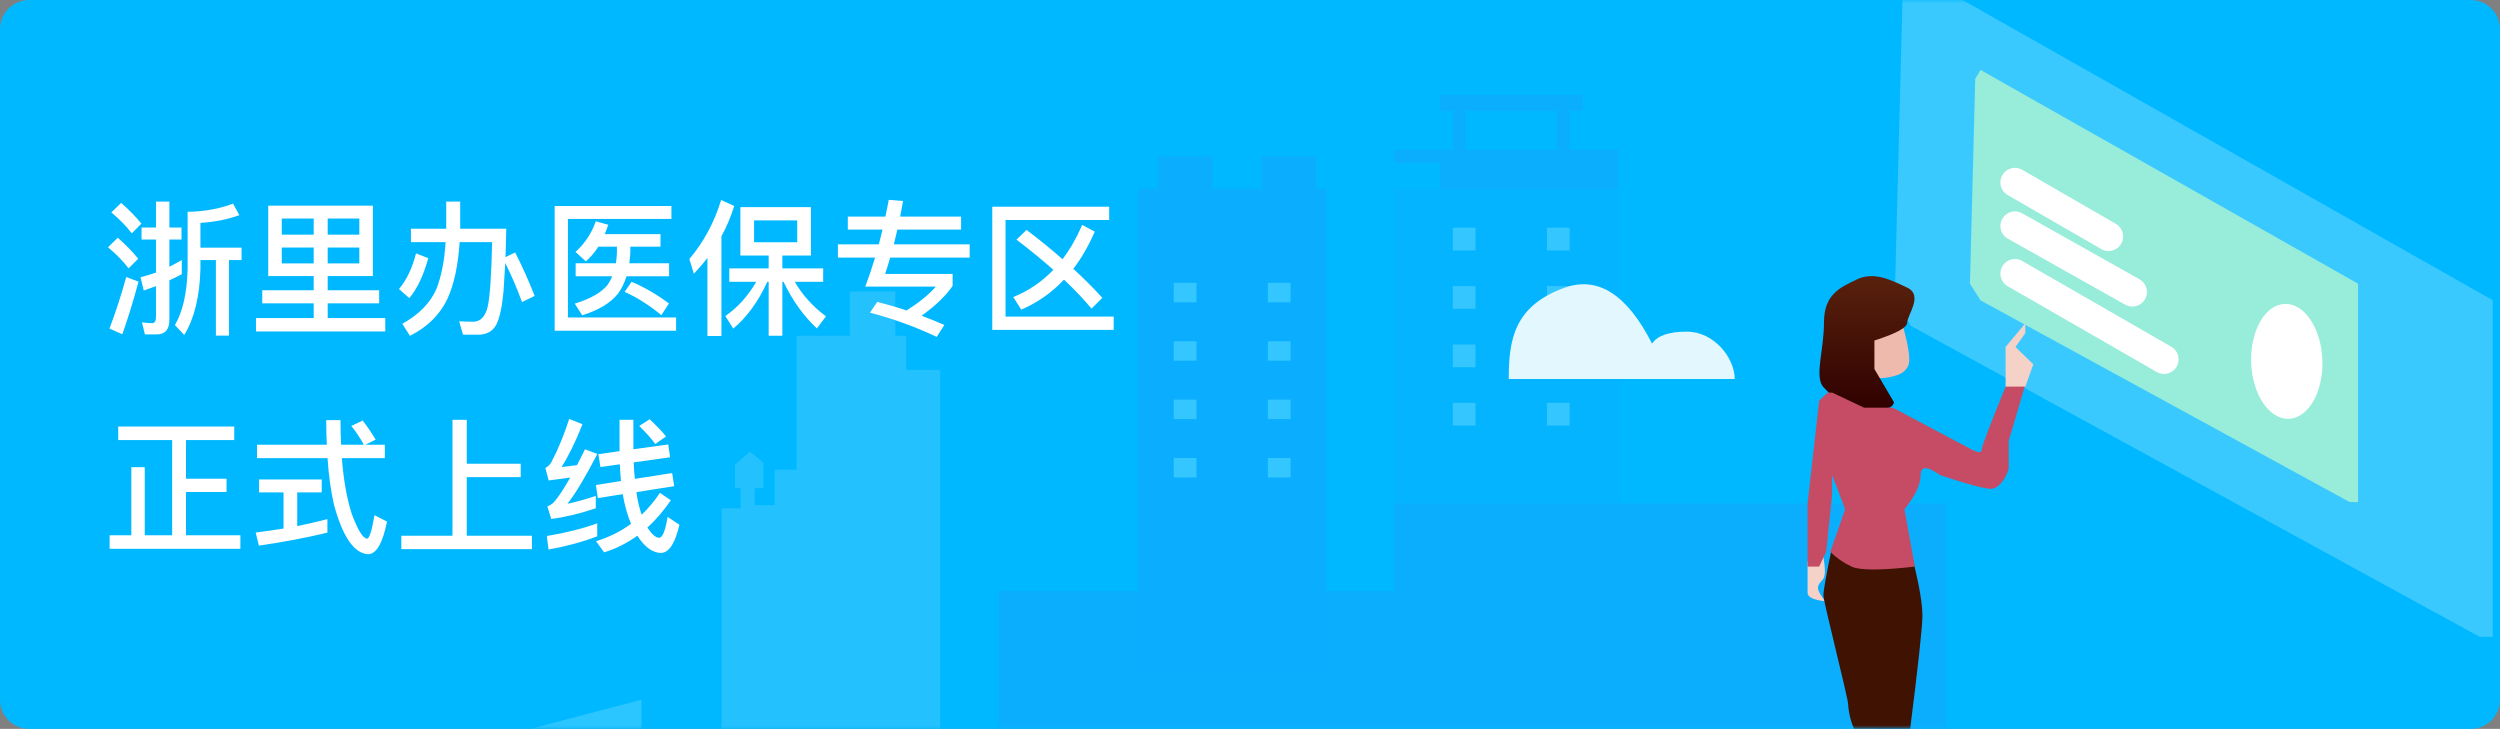 <?xml version="1.0" encoding="UTF-8"?>
<svg width="343px" height="100px" viewBox="0 0 343 100" version="1.1" xmlns="http://www.w3.org/2000/svg" xmlns:xlink="http://www.w3.org/1999/xlink">
    <rect x="0" y="0" width="343" height="100" fill="#808080" stroke="none"/>
    <!-- Generator: Sketch 51.3 (57544) - http://www.bohemiancoding.com/sketch -->
    <title>广告</title>
    <desc>Created with Sketch.</desc>
    <defs>
        <path d="M4,0 L339,0 C341.209,-4.05812251e-16 343,1.791 343,4 L343,96 C343,98.209 341.209,100 339,100 L4,100 C1.791,100 2.705415e-16,98.209 0,96 L0,4 C-2.705415e-16,1.791 1.791,4.05812251e-16 4,0 Z" id="path-1"></path>
        <linearGradient x1="50%" y1="0%" x2="50%" y2="100%" id="linearGradient-3">
            <stop stop-color="#5B230E" offset="0%"></stop>
            <stop stop-color="#2F0000" offset="100%"></stop>
        </linearGradient>
    </defs>
    <g id="广告" stroke="none" stroke-width="1" fill="none" fill-rule="evenodd">
        <g id="位图">
            <mask id="mask-2" fill="white">
                <use xlink:href="#path-1"></use>
            </mask>
            <use id="Mask" fill="#00B8FF" xlink:href="#path-1"></use>
            <g id="Group-15" opacity="0.2" mask="url(#mask-2)">
                <g transform="translate(71, 13)">
                    <polygon id="Path-22" fill="#B5E4FF" points="45.594 33.065 45.594 27 51.837 27 51.837 33.065 53.33 33.065 53.33 37.743 58 37.743 58 101 28 101 28 56.744 30.614 56.744 30.614 53.983 29.847 53.983 29.847 50.77 31.892 48.954 33.734 50.467 33.734 53.983 32.552 53.983 32.552 56.304 35.292 56.304 35.292 51.435 38.29 51.435 38.29 33.065"></polygon>
                    <g id="Group-14" stroke-width="1" fill="none" transform="translate(66, 0)">
                        <rect id="Rectangle-18" fill="#3786F7" x="0" y="68.081" width="81.918" height="20.914"></rect>
                        <rect id="Rectangle-17" fill="#3786F7" x="54.315" y="56.067" width="75.685" height="36.933"></rect>
                        <g id="Group-11" transform="translate(19.144, 8.455)">
                            <rect id="Rectangle-8" fill="#3787F8" x="0" y="4.45" width="25.822" height="66.746"></rect>
                            <rect id="Rectangle-11" fill="#3787F8" x="2.671" y="0" width="7.568" height="6.23"></rect>
                            <rect id="Rectangle-11-Copy" fill="#3787F8" x="16.918" y="0" width="7.568" height="6.23"></rect>
                            <g id="Group-9" transform="translate(4.897, 17.354)" fill="#FFFFFF">
                                <g id="Group-8">
                                    <rect id="Rectangle-10" x="0" y="0" width="3.116" height="2.67"></rect>
                                    <rect id="Rectangle-10-Copy" x="12.911" y="0" width="3.116" height="2.67"></rect>
                                </g>
                                <g id="Group-8-Copy" transform="translate(0, 8.01)">
                                    <rect id="Rectangle-10" x="0" y="0" width="3.116" height="2.67"></rect>
                                    <rect id="Rectangle-10-Copy" x="12.911" y="0" width="3.116" height="2.67"></rect>
                                </g>
                                <g id="Group-8-Copy-2" transform="translate(0, 16.019)">
                                    <rect id="Rectangle-10" x="0" y="0" width="3.116" height="2.67"></rect>
                                    <rect id="Rectangle-10-Copy" x="12.911" y="0" width="3.116" height="2.67"></rect>
                                </g>
                                <g id="Group-8-Copy-3" transform="translate(0, 24.029)">
                                    <rect id="Rectangle-10" x="0" y="0" width="3.116" height="2.67"></rect>
                                    <rect id="Rectangle-10-Copy" x="12.911" y="0" width="3.116" height="2.67"></rect>
                                </g>
                            </g>
                        </g>
                        <rect id="Rectangle-12" fill="#3787F8" opacity="0.379" x="54.315" y="12.904" width="30.719" height="55.177"></rect>
                        <g id="Group-13" transform="translate(62.329, 18.244)" fill="#FFFFFF">
                            <g id="Group-12">
                                <rect id="Rectangle-13" x="0" y="0" width="3.116" height="3.115"></rect>
                                <rect id="Rectangle-13-Copy" x="12.911" y="0" width="3.116" height="3.115"></rect>
                            </g>
                            <g id="Group-12-Copy" transform="translate(0, 8.01)">
                                <rect id="Rectangle-13" x="0" y="0" width="3.116" height="3.115"></rect>
                                <rect id="Rectangle-13-Copy" x="12.911" y="0" width="3.116" height="3.115"></rect>
                            </g>
                            <g id="Group-12-Copy-2" transform="translate(0, 16.019)">
                                <rect id="Rectangle-13" x="0" y="0" width="3.116" height="3.115"></rect>
                                <rect id="Rectangle-13-Copy" x="12.911" y="0" width="3.116" height="3.115"></rect>
                            </g>
                            <g id="Group-12-Copy-3" transform="translate(0, 24.029)">
                                <rect id="Rectangle-13" x="0" y="0" width="3.116" height="3.115"></rect>
                                <rect id="Rectangle-13-Copy" x="12.911" y="0" width="3.116" height="3.115"></rect>
                            </g>
                        </g>
                        <rect id="Rectangle-14" fill="#3786F7" x="62.329" y="2.225" width="1.781" height="8.455"></rect>
                        <rect id="Rectangle-14-Copy" fill="#3786F7" x="76.575" y="2.225" width="1.781" height="8.455"></rect>
                        <rect id="Rectangle-14-Copy-2" fill="#3786F7" transform="translate(70.342, 1.112) scale(1, -1) translate(-70.342, -1.112) " x="60.548" y="0" width="19.589" height="2.225"></rect>
                        <rect id="Rectangle-14-Copy-3" fill="#3786F7" transform="translate(72.791, 10.234) scale(1, -1) translate(-72.791, -10.234) " x="60.548" y="7.565" width="24.486" height="5.34"></rect>
                        <rect id="Rectangle-15" fill="#3786F7" x="54.315" y="7.565" width="30.719" height="1.78"></rect>
                    </g>
                    <polygon id="Rectangle-7" fill="#D8F9FF" points="0 87.464 17 83 17 108 0 108"></polygon>
                </g>
            </g>
            <g id="Group-2" mask="url(#mask-2)">
                <g transform="translate(207, -4)">
                    <g id="Group-30" stroke-width="1" fill="none" transform="translate(41, 0)">
                        <polygon id="Path-35-Copy" fill="#C3F0FF" opacity="0.3" points="14.2 48.727 11.954 45.192 13.077 1.867 14.2 0 94 45.192 94 48.727 94 91.381 92.234 91.381"></polygon>
                        <path d="M6.502,103.364 C6.152,107.716 5.977,110.866 5.977,112.816 C5.977,114.766 6.446,117.519 7.383,121.077 L8.792,122.785 L9.309,103.891 L6.502,103.364 Z" id="Path-31" fill="#FBE2DA"></path>
                        <path d="M2.88415734e-13,81.046 L2.88415734e-13,83.391 C9.6138578e-14,84.082 0,84.727 0,85.326 C0,85.926 0.8,86.312 2.4,86.485 C2.017,85.963 1.76,85.576 1.63,85.326 C1.107,84.322 1.701,84.052 2.166,83.391 C2.443,82.997 2.443,81.987 2.166,80.363 L2.88415734e-13,81.046 Z" id="Path-30" fill="#F4D2C8"></path>
                        <path d="M13.142,48.954 C13.91,51.754 14.135,53.489 13.815,54.159 C13.335,55.164 12.567,55.422 11.643,55.657 C11.028,55.813 10.186,55.903 9.119,55.927 L7.607,48.954 L13.142,48.954 Z" id="Path-27" fill="#EFBAAE"></path>
                        <path d="M9.17,50.714 C12.17,49.757 13.67,48.939 13.67,48.259 C13.67,47.239 15.921,44.524 13.67,43.46 C11.42,42.397 9.105,41.214 6.761,42.337 C4.417,43.46 2.249,44.396 2.249,48.259 C2.249,52.121 0.857,55.856 2.249,57.19 C3.641,58.524 4.599,60.377 8.15,60.377 C10.518,60.377 11.75,59.978 11.848,59.182 C10.063,56.148 9.17,54.631 9.17,54.631 C9.17,54.631 9.17,53.325 9.17,50.714 Z" id="Path-26" fill="url(#linearGradient-3)"></path>
                        <path d="M3.28,79.414 C2.542,82.983 2.173,85.069 2.173,85.671 C2.173,86.574 5.566,99.789 5.566,100.638 C5.566,101.486 6.239,106.067 8.96,106.067 C10.774,106.067 12.45,105.603 13.989,104.675 C15.168,95.395 15.757,89.994 15.757,88.47 C15.757,86.945 15.359,84.53 14.563,81.225 L7.494,79.414 L3.28,79.414 Z" id="Path-29" fill="#3F1202"></path>
                        <path d="M2.746,57.862 L1.586,58.966 C0.529,68.378 0,73.085 0,73.085 C0,73.085 0,75.969 0,81.738 L1.586,81.738 L2.554,79.703 L3.37,71.823 L3.37,69.196 L5.152,73.883 L3.12,79.703 C3.93,80.531 4.903,81.209 6.037,81.738 C7.171,82.266 10.066,82.266 14.72,81.738 L13.287,73.883 C14.769,72.036 15.51,70.474 15.51,69.196 C15.51,67.919 16.408,67.919 18.203,69.196 C21.952,70.442 24.274,71.065 25.17,71.065 C26.514,71.065 27.593,68.73 27.593,68.167 C27.593,67.791 27.593,66.564 27.593,64.488 L29.884,56.746 L27.593,56.025 C25.114,62.062 23.875,65.292 23.875,65.715 C23.875,66.138 23.447,66.138 22.591,65.715 L11.686,59.932 L7.744,59.932 L3.37,57.862 L2.746,57.862 Z" id="Path-28" fill="#C54C64"></path>
                        <polygon id="Path-35" fill="#97ECDA" points="23.735 45.213 22.277 42.92 23.006 14.81 23.735 13.598 75.526 42.92 75.526 45.213 75.526 72.887 74.38 72.887"></polygon>
                        <ellipse id="Oval-14" fill="#FFFFFF" transform="translate(65.746, 53.577) rotate(-2) translate(-65.746, -53.577) " cx="65.746" cy="53.577" rx="4.89" ry="7.887"></ellipse>
                        <path d="M28.452,29.029 L41.295,36.444" id="Line-7" stroke="#FFFFFF" stroke-width="4" stroke-linecap="round"></path>
                        <path d="M28.453,35.004 L44.555,44.059" id="Line-7-Copy" stroke="#FFFFFF" stroke-width="4" stroke-linecap="round"></path>
                        <path d="M28.453,41.538 L48.902,53.305" id="Line-7-Copy-2" stroke="#FFFFFF" stroke-width="4" stroke-linecap="round"></path>
                        <path d="M27.168,57.038 L27.168,51.604 L29.875,48.356 L29.875,49.697 L28.521,51.604 C30.155,53.19 30.971,53.984 30.971,53.984 C30.971,53.984 30.606,55.002 29.875,57.038 L27.168,57.038 Z" id="Path-36" fill="#F4D2C8"></path>
                    </g>
                    <path d="M0,56 C0,53.071 2.861,49.5 6.56,49.5 C9.025,49.5 10.618,50.049 11.338,51.146 C14.771,44.376 18.79,41.825 23.394,43.496 C30.299,46.002 31,50.665 31,56 C31,56 0,56 0,56 Z" id="Path-12" fill="#E3F7FE" transform="translate(15.5, 49.5) scale(-1, 1) translate(-15.5, -49.5) "></path>
                </g>
            </g>
            <path d="M16.62,27.84 C17.72,28.8 18.64,29.74 19.4,30.68 L18.08,32.02 C17.42,31.12 16.48,30.16 15.28,29.14 L16.62,27.84 Z M16.16,32.62 C17.26,33.58 18.2,34.54 18.96,35.5 L17.64,36.82 C16.96,35.9 16.02,34.94 14.82,33.92 L16.16,32.62 Z M17.32,38 L19,38.64 C18.32,41.2 17.58,43.62 16.78,45.86 L15.02,45.08 C15.9,42.76 16.66,40.4 17.32,38 Z M24.94,35.68 L24.94,37.62 C24.38,37.92 23.8,38.2 23.24,38.46 L23.24,43.88 C23.24,45.2 22.66,45.88 21.5,45.88 L19.88,45.88 L19.48,44.22 C19.98,44.3 20.46,44.34 20.9,44.34 C21.22,44.34 21.4,44.04 21.4,43.46 L21.4,39.26 L19.72,39.86 L19.28,38.04 C20,37.86 20.7,37.64 21.4,37.4 L21.4,32.86 L19.42,32.86 L19.42,31.22 L21.4,31.22 L21.4,27.66 L23.24,27.66 L23.24,31.22 L24.9,31.22 L24.9,32.86 L23.24,32.86 L23.24,36.6 C23.8,36.32 24.38,36 24.94,35.68 Z M31.98,27.94 L32.84,29.52 C31.24,30.1 29.46,30.46 27.5,30.58 L27.5,33.98 L33.14,33.98 L33.14,35.68 L31.42,35.68 L31.42,46.04 L29.62,46.04 L29.62,35.68 L27.5,35.68 L27.5,36.9 C27.4,40.68 26.66,43.7 25.28,45.96 L24,44.6 C25.08,42.74 25.66,40.18 25.74,36.9 L25.74,29.06 C28.06,29.02 30.14,28.64 31.98,27.94 Z M38.66,33.96 L38.66,36.14 L43.04,36.14 L43.04,33.96 L38.66,33.96 Z M43.04,37.88 L36.8,37.88 L36.8,28.22 L51.16,28.22 L51.16,37.88 L44.96,37.88 L44.96,39.82 L52.02,39.82 L52.02,41.62 L44.96,41.62 L44.96,43.64 L52.86,43.64 L52.86,45.48 L35.12,45.48 L35.12,43.64 L43.04,43.64 L43.04,41.62 L35.98,41.62 L35.98,39.82 L43.04,39.82 L43.04,37.88 Z M44.96,36.14 L49.3,36.14 L49.3,33.96 L44.96,33.96 L44.96,36.14 Z M49.3,32.2 L49.3,29.98 L44.96,29.98 L44.96,32.2 L49.3,32.2 Z M43.04,29.98 L38.66,29.98 L38.66,32.2 L43.04,32.2 L43.04,29.98 Z M57.08,34.76 L58.76,35.42 C58.1,37.8 57.24,39.62 56.16,40.9 L54.74,39.66 C55.78,38.42 56.56,36.8 57.08,34.76 Z M61.22,27.66 L63.14,27.66 L63.14,31.38 L69.46,31.38 C69.42,32.78 69.4,34.08 69.36,35.28 L70.68,34.64 C71.6,36.44 72.5,38.42 73.36,40.6 L71.62,41.44 C70.9,39.48 70.12,37.68 69.32,36.08 C69.24,37.56 69.16,38.88 69.08,40 C68.88,42.16 68.54,43.68 68.08,44.56 C67.62,45.4 66.88,45.84 65.86,45.92 L63.52,45.92 L63,44.08 C63.68,44.12 64.32,44.14 64.92,44.14 C65.9,44.14 66.56,43.46 66.9,42.14 C67.22,40.74 67.42,37.76 67.52,33.22 L63.06,33.22 C62.86,36.4 62.3,39 61.38,41.02 C60.34,43.2 58.62,44.88 56.24,46.08 L55.2,44.42 C57.48,43.16 59.04,41.56 59.88,39.64 C60.56,37.9 60.98,35.76 61.14,33.22 L56.38,33.22 L56.38,31.38 L61.22,31.38 L61.22,27.66 Z M82.1,33.84 C81.58,34.64 81.02,35.3 80.38,35.86 L78.96,34.56 C80.24,33.4 81.18,32 81.74,30.36 L83.46,30.84 C83.3,31.3 83.14,31.72 82.98,32.12 L90.62,32.12 L90.62,33.84 L86.48,33.84 L86.48,34.72 C86.44,35.22 86.4,35.68 86.34,36.12 L91.8,36.12 L91.8,37.9 L85.96,37.9 C85.68,38.82 85.28,39.62 84.78,40.3 C83.78,41.56 82.16,42.54 79.88,43.26 L78.86,41.66 C81.06,40.98 82.56,40.1 83.38,39.06 C83.62,38.7 83.84,38.3 84,37.9 L78.98,37.9 L78.98,36.12 L84.5,36.12 C84.58,35.66 84.62,35.2 84.64,34.72 L84.64,33.84 L82.1,33.84 Z M86.66,38.66 C88.52,39.46 90.22,40.46 91.78,41.64 L90.74,43.24 C89.1,41.88 87.42,40.82 85.7,40.04 L86.66,38.66 Z M76.1,28.26 L92.12,28.26 L92.12,30.04 L77.92,30.04 L77.92,43.56 L92.76,43.56 L92.76,45.38 L76.1,45.38 L76.1,28.26 Z M98.94,27.44 L100.74,28.26 C100.28,29.72 99.7,31.1 98.98,32.42 L98.98,46.1 L97.06,46.1 L97.06,35.38 C96.48,36.14 95.86,36.86 95.2,37.56 L94.58,35.54 C96.54,33.22 98,30.52 98.94,27.44 Z M101.58,28.42 L111.26,28.42 L111.26,35.06 L107.34,35.06 L107.34,36.82 L112.94,36.82 L112.94,38.66 L109.04,38.66 C110.08,40.46 111.5,42.04 113.32,43.4 L112.08,45.06 C110.24,43.34 108.72,41.22 107.5,38.66 L107.34,38.66 L107.34,46.06 L105.46,46.06 L105.46,38.66 L105.28,38.66 C104.02,41.4 102.46,43.54 100.6,45.08 L99.52,43.36 C101.24,42.16 102.64,40.6 103.76,38.66 L100.06,38.66 L100.06,36.82 L105.46,36.82 L105.46,35.06 L101.58,35.06 L101.58,28.42 Z M109.38,33.24 L109.38,30.24 L103.46,30.24 L103.46,33.24 L109.38,33.24 Z M114.96,33.52 L120.58,33.52 C120.74,32.84 120.92,32.18 121.08,31.5 L116.32,31.5 L116.32,29.72 L121.48,29.72 C121.64,28.96 121.78,28.18 121.94,27.42 L123.9,27.58 C123.76,28.32 123.62,29.04 123.5,29.72 L131.86,29.72 L131.86,31.5 L123.12,31.5 C122.96,32.2 122.8,32.88 122.64,33.52 L133.04,33.52 L133.04,35.34 L122.14,35.34 C121.9,36.14 121.68,36.88 121.44,37.58 L130.7,37.58 L130.7,39.22 C129.78,40.58 128.36,41.94 126.44,43.32 C127.52,43.72 128.56,44.14 129.56,44.58 L128.52,46.22 C125.54,44.82 122.48,43.7 119.36,42.9 L120.36,41.42 C121.76,41.78 123.1,42.16 124.38,42.6 C126.08,41.52 127.42,40.44 128.4,39.32 L118.72,39.32 C119.2,38.04 119.64,36.72 120.06,35.34 L114.96,35.34 L114.96,33.52 Z M140.84,31.54 C142.6,32.88 144.26,34.22 145.78,35.56 C146.82,34.18 147.72,32.62 148.48,30.86 L150.2,31.78 C149.36,33.72 148.38,35.42 147.26,36.88 C148.7,38.2 150.04,39.54 151.24,40.86 L149.76,42.34 C148.68,41.06 147.42,39.72 145.98,38.36 C144.3,40.16 142.34,41.52 140.12,42.48 L139.02,40.76 C141.12,39.9 142.96,38.66 144.52,37.02 C143,35.66 141.3,34.28 139.46,32.88 L140.84,31.54 Z M136.14,28.36 L152.18,28.36 L152.18,30.18 L137.96,30.18 L137.96,43.44 L152.8,43.44 L152.8,45.26 L136.14,45.26 L136.14,28.36 Z M23.62,60.38 L16.22,60.38 L16.22,58.52 L32.14,58.52 L32.14,60.38 L25.52,60.38 L25.52,65.68 L31.08,65.68 L31.08,67.5 L25.52,67.5 L25.52,73.44 L32.98,73.44 L32.98,75.3 L15.04,75.3 L15.04,73.44 L18.02,73.44 L18.02,64.1 L19.86,64.1 L19.86,73.44 L23.62,73.44 L23.62,60.38 Z M35.26,61.02 L44.84,61.02 C44.78,59.94 44.76,58.8 44.76,57.64 L46.72,57.64 C46.72,58.82 46.74,59.94 46.8,61.02 L49.92,61.02 C49.4,60.06 48.82,59.2 48.2,58.44 L49.76,57.7 C50.38,58.5 50.98,59.36 51.54,60.32 L50.12,61.02 L52.8,61.02 L52.8,62.86 L46.9,62.86 C47.14,65.9 47.6,68.48 48.28,70.56 C49.12,72.78 49.82,73.9 50.38,73.9 C50.68,73.88 51.02,72.8 51.38,70.68 L53.1,71.56 C52.5,74.52 51.64,76.02 50.5,76.04 C48.58,75.92 47.02,73.66 45.82,69.24 C45.4,67.4 45.1,65.28 44.94,62.86 L35.26,62.86 L35.26,61.02 Z M35.54,65.78 L44.14,65.78 L44.14,67.56 L40.78,67.56 L40.78,72.18 C42.18,71.9 43.56,71.58 44.92,71.22 L44.92,73.08 C42,73.78 38.86,74.38 35.52,74.86 L35.08,73.06 C36.36,72.9 37.64,72.72 38.9,72.52 L38.9,67.56 L35.54,67.56 L35.54,65.78 Z M62.08,57.6 L64.04,57.6 L64.04,63.62 L71.44,63.62 L71.44,65.46 L64.04,65.46 L64.04,73.5 L72.98,73.5 L72.98,75.34 L55.06,75.34 L55.06,73.5 L62.08,73.5 L62.08,57.6 Z M81.94,71.8 L81.94,73.58 C79.98,74.34 77.76,74.94 75.26,75.4 L75.02,73.54 C77.66,73.1 79.98,72.52 81.94,71.8 Z M78.1,57.48 L79.92,58.2 C78.96,60.62 78,62.58 77.04,64.08 C77.74,64 78.44,63.92 79.16,63.82 C79.52,63.14 79.88,62.4 80.26,61.64 L81.96,62.28 C80.34,65.4 78.98,67.68 77.86,69.12 C79.14,68.84 80.42,68.48 81.74,68.04 L81.74,69.74 C79.58,70.46 77.54,70.96 75.62,71.2 L75.1,69.48 C75.44,69.34 75.72,69.16 75.96,68.94 C76.56,68.28 77.32,67.14 78.24,65.52 C77.28,65.64 76.3,65.78 75.28,65.92 L74.82,64.2 C75.1,64.08 75.36,63.84 75.6,63.5 C76.56,61.7 77.38,59.68 78.1,57.48 Z M91.68,60.98 L91.94,62.74 L86.94,63.44 C86.98,64.24 87.02,64.98 87.1,65.7 L92.22,64.9 L92.5,66.7 L87.32,67.52 L87.4,68.1 C87.56,69.04 87.78,69.88 88.04,70.62 C88.96,69.74 89.8,68.74 90.54,67.62 L92.04,68.64 C91.04,70.08 89.98,71.34 88.82,72.38 C89.42,73.3 89.96,73.78 90.44,73.78 C90.9,73.78 91.28,72.82 91.6,70.92 L93.22,72 C92.62,74.56 91.78,75.86 90.66,75.86 C89.66,75.84 88.7,75.22 87.8,74.02 C87.66,73.84 87.54,73.66 87.44,73.5 C86,74.54 84.48,75.3 82.88,75.78 L81.78,74.26 C83.58,73.7 85.18,72.9 86.58,71.86 C86.22,71.02 85.94,70.1 85.7,69.1 C85.6,68.68 85.52,68.24 85.44,67.8 L82.02,68.34 L81.76,66.54 L85.2,66 C85.12,65.26 85.08,64.5 85.04,63.7 L82.38,64.08 L82.1,62.32 L85,61.9 L85,57.6 L86.9,57.6 L86.9,61.64 L91.68,60.98 Z M89.14,57.52 C90.1,58.44 90.86,59.22 91.38,59.88 L89.9,60.92 C89.36,60.16 88.62,59.34 87.7,58.44 L89.14,57.52 Z" id="浙里办医保专区-正式上线" fill="#FFFFFF" mask="url(#mask-2)"></path>
        </g>
    </g>
</svg>